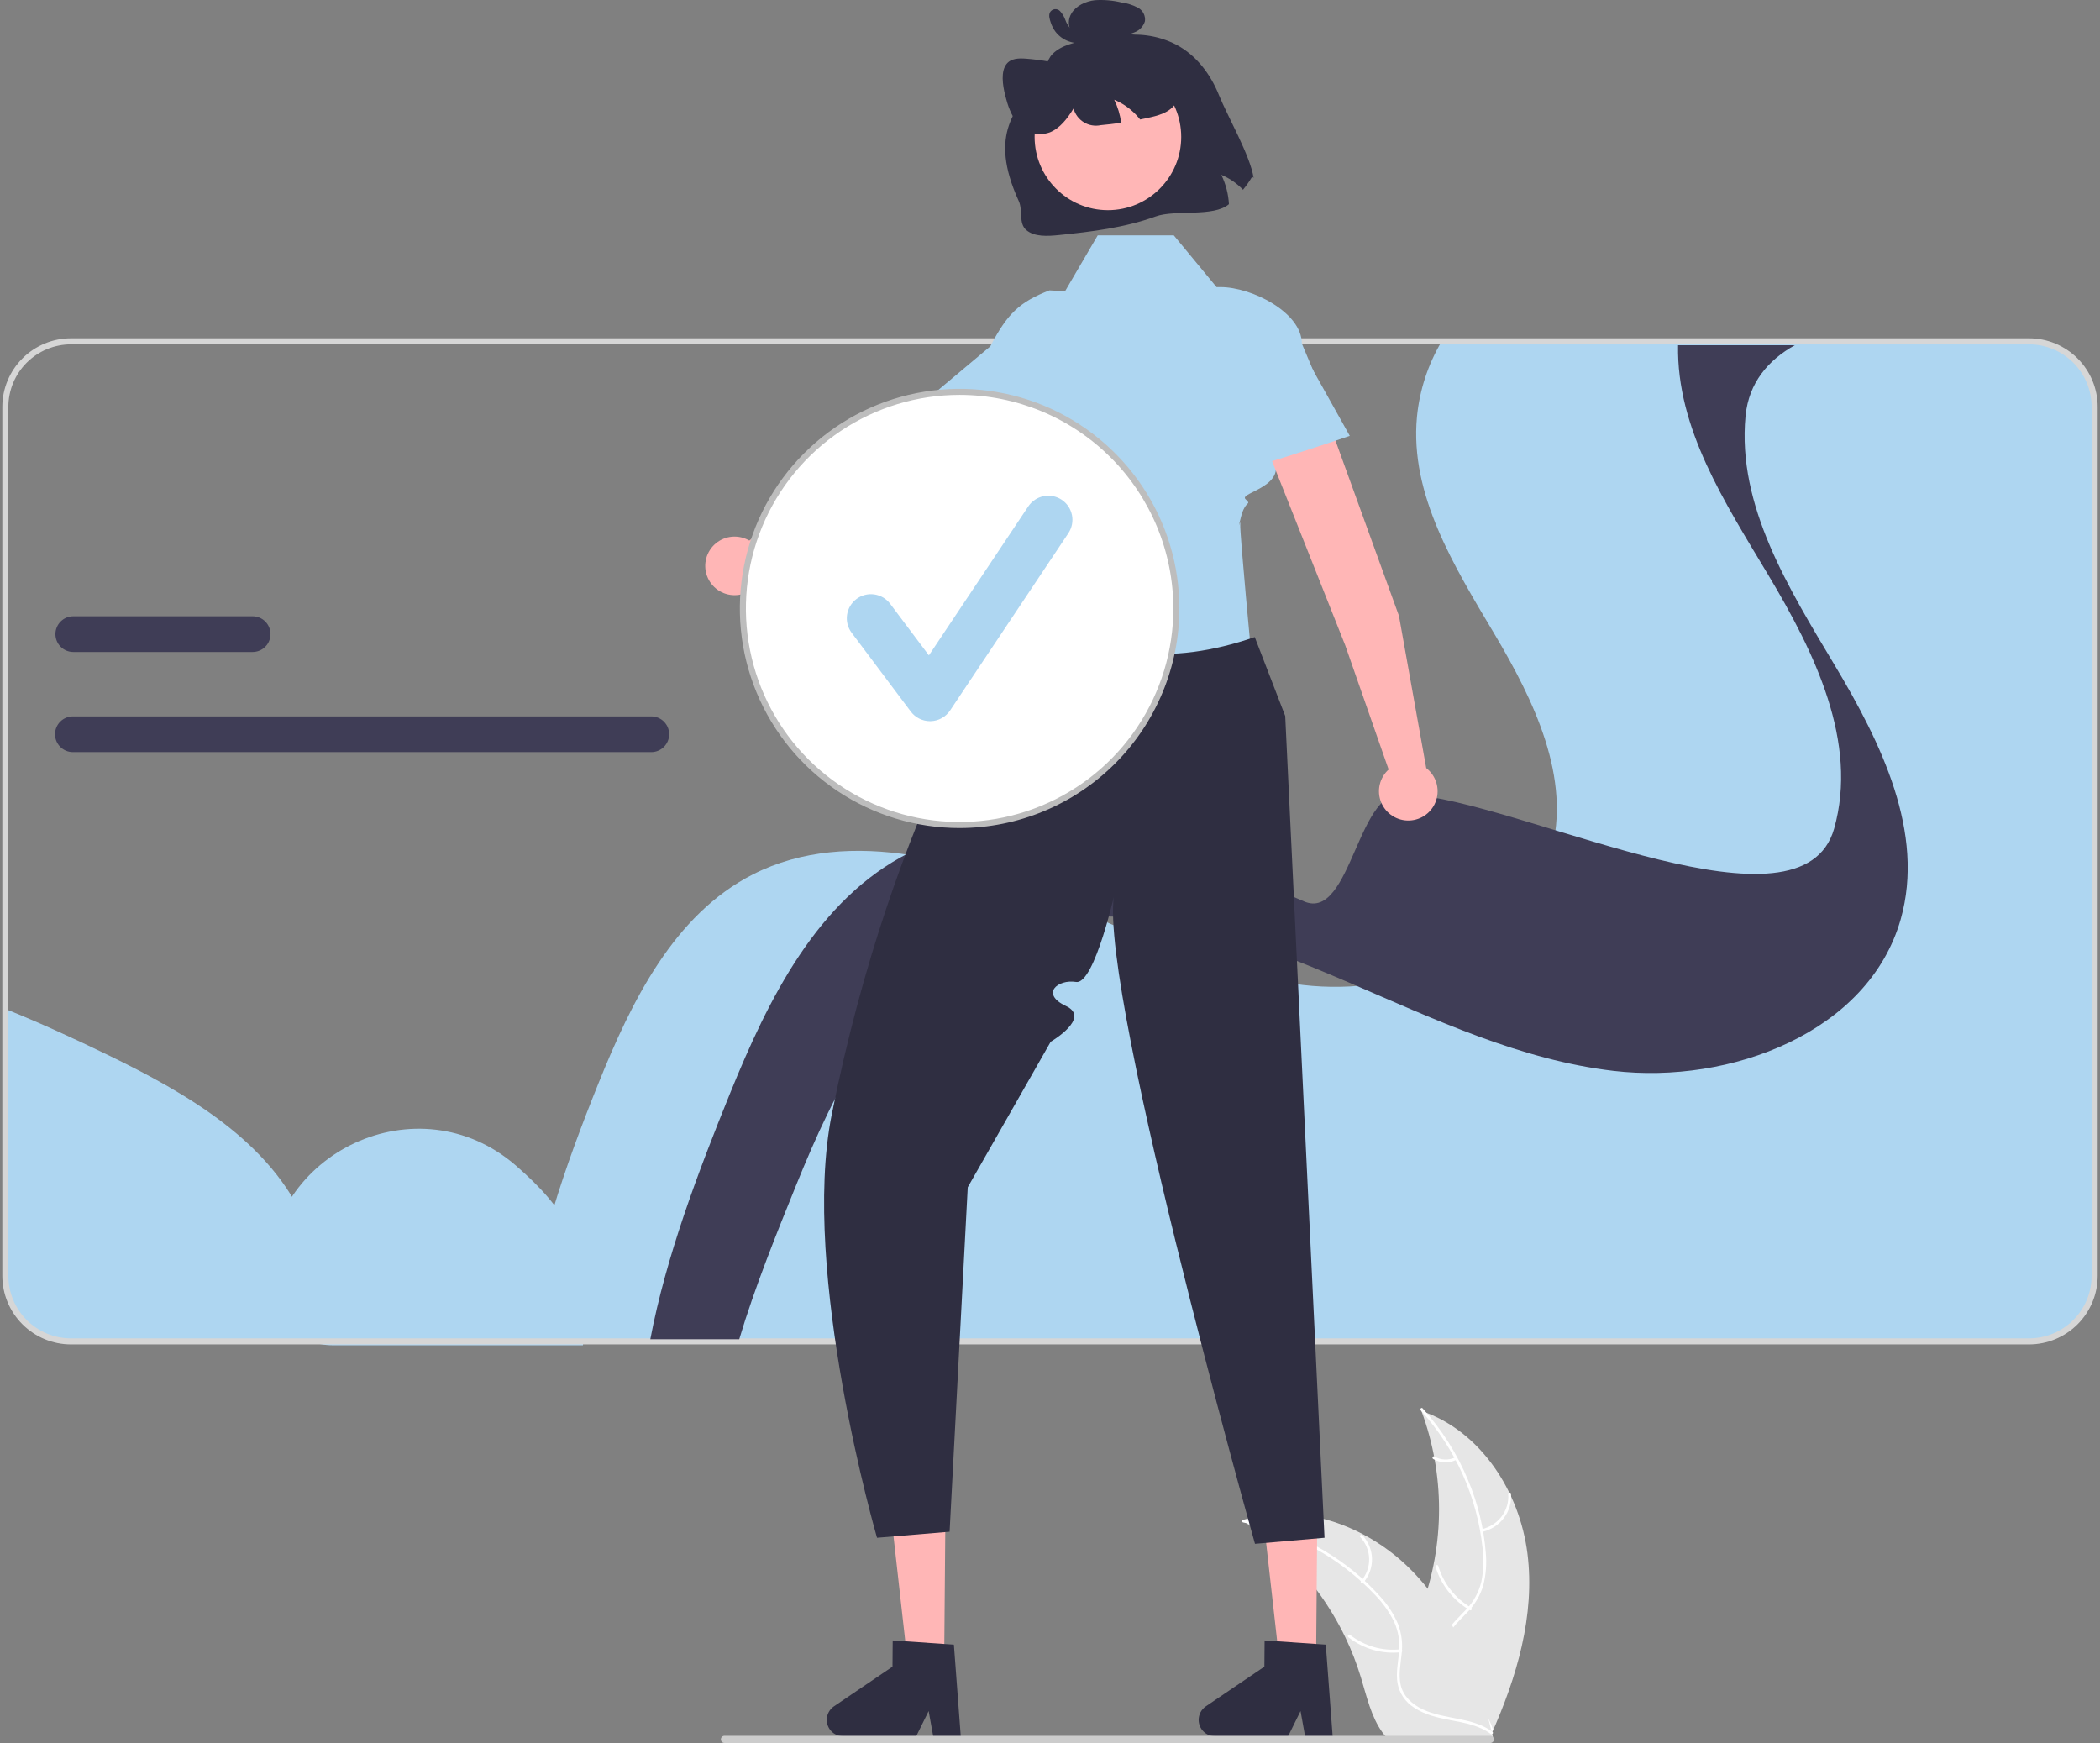 <svg width="300" height="249" viewBox="0 0 300 249" fill="none" xmlns="http://www.w3.org/2000/svg">
<rect x="0" y="0" width="300" height="249" fill="#808080" stroke="none"/>
<g clip-path="url(#clip0_1818_2245)">
<path d="M218.207 221.932C217.098 213.118 211.57 204.434 203.063 201.566C206.418 210.637 206.417 220.59 203.061 229.661C201.754 233.155 199.932 236.907 201.162 240.428C201.926 242.618 203.798 244.295 205.89 245.343C207.982 246.391 210.304 246.891 212.596 247.381L213.047 247.749C216.687 239.628 219.316 230.746 218.207 221.932Z" fill="#E6E6E6"/>
<path d="M202.968 201.488C207.941 206.98 211.032 213.876 211.802 221.198C211.996 222.771 211.938 224.365 211.628 225.92C211.277 227.426 210.523 228.811 209.445 229.933C208.461 230.998 207.33 231.975 206.626 233.258C206.276 233.919 206.07 234.647 206.025 235.392C205.98 236.137 206.096 236.883 206.363 237.581C206.985 239.338 208.21 240.77 209.457 242.13C210.842 243.639 212.305 245.185 212.893 247.186C212.965 247.428 213.343 247.305 213.271 247.063C212.247 243.582 208.818 241.604 207.183 238.469C206.42 237.005 206.099 235.307 206.815 233.762C207.44 232.412 208.607 231.403 209.612 230.333C210.68 229.254 211.464 227.934 211.895 226.488C212.284 224.954 212.404 223.365 212.252 221.79C211.968 218.239 211.117 214.755 209.734 211.465C208.177 207.701 205.978 204.227 203.231 201.194C203.061 201.007 202.799 201.302 202.968 201.488Z" fill="white"/>
<path d="M211.811 218.825C213.036 218.534 214.115 217.829 214.857 216.835C215.597 215.841 215.952 214.622 215.856 213.396C215.836 213.148 215.44 213.167 215.461 213.416C215.552 214.557 215.221 215.692 214.529 216.617C213.837 217.541 212.829 218.194 211.687 218.457C211.439 218.515 211.565 218.882 211.811 218.825Z" fill="white"/>
<path d="M210.154 229.667C207.887 228.333 206.214 226.208 205.468 223.712C205.394 223.465 205.009 223.591 205.083 223.838C205.864 226.433 207.609 228.642 209.971 230.024C210.196 230.156 210.378 229.798 210.154 229.667Z" fill="white"/>
<path d="M207.832 208.215C207.372 208.428 206.866 208.527 206.358 208.501C205.85 208.476 205.357 208.327 204.923 208.07C204.7 207.936 204.52 208.292 204.741 208.424C205.223 208.707 205.768 208.87 206.328 208.898C206.889 208.928 207.449 208.822 207.958 208.59C208.008 208.572 208.049 208.537 208.073 208.49C208.097 208.444 208.102 208.39 208.087 208.34C208.07 208.29 208.033 208.249 207.986 208.226C207.938 208.202 207.883 208.198 207.832 208.215Z" fill="white"/>
<path d="M177.428 217.179C177.56 217.266 177.693 217.351 177.826 217.441C179.605 218.607 181.286 219.914 182.852 221.352C182.975 221.461 183.098 221.573 183.217 221.686C186.953 225.188 190.005 229.351 192.217 233.964C193.095 235.8 193.831 237.7 194.421 239.648C195.234 242.338 195.901 245.319 197.511 247.519C197.676 247.75 197.856 247.972 198.049 248.181H212.599C212.632 248.164 212.665 248.151 212.698 248.134L213.279 248.161C213.256 248.059 213.229 247.952 213.206 247.85C213.193 247.79 213.176 247.731 213.163 247.671C213.153 247.632 213.143 247.592 213.136 247.555C213.133 247.542 213.13 247.529 213.126 247.519C213.12 247.483 213.11 247.45 213.103 247.416C212.957 246.824 212.806 246.232 212.652 245.64C212.652 245.636 212.652 245.636 212.649 245.633C211.457 241.124 209.877 236.674 207.669 232.604C207.603 232.482 207.537 232.356 207.464 232.233C206.458 230.405 205.305 228.66 204.014 227.019C203.305 226.123 202.55 225.262 201.754 224.442C199.691 222.325 197.307 220.546 194.69 219.168C189.471 216.422 183.43 215.37 177.853 217.047C177.71 217.09 177.57 217.133 177.428 217.179Z" fill="#E6E6E6"/>
<path d="M177.598 217.495C184.829 218.91 191.423 222.537 196.445 227.859C197.547 228.986 198.461 230.277 199.156 231.684C199.787 233.077 200.028 234.611 199.855 236.126C199.721 237.543 199.419 238.977 199.638 240.401C199.76 241.128 200.038 241.821 200.451 242.435C200.865 243.049 201.406 243.57 202.038 243.964C203.587 244.985 205.416 245.396 207.218 245.737C209.22 246.116 211.306 246.478 212.976 247.71C213.178 247.859 213.402 247.541 213.199 247.392C210.293 245.247 206.398 245.697 203.219 244.183C201.735 243.477 200.459 242.325 200.091 240.688C199.77 239.257 200.08 237.778 200.227 236.345C200.419 234.869 200.24 233.369 199.708 231.976C199.089 230.538 198.226 229.214 197.157 228.062C194.791 225.429 192.021 223.18 188.946 221.396C185.449 219.341 181.622 217.891 177.628 217.108C177.381 217.06 177.353 217.446 177.598 217.495Z" fill="white"/>
<path d="M194.764 226.094C195.586 225.135 196.024 223.929 196.002 222.69C195.978 221.45 195.496 220.259 194.639 219.329C194.464 219.141 194.151 219.391 194.326 219.579C195.125 220.443 195.575 221.553 195.594 222.707C195.613 223.861 195.2 224.984 194.429 225.872C194.261 226.065 194.598 226.286 194.764 226.094Z" fill="white"/>
<path d="M200.09 235.615C197.516 235.908 194.932 235.17 192.853 233.548C192.647 233.387 192.421 233.731 192.627 233.892C194.793 235.576 197.484 236.338 200.161 236.028C200.417 235.998 200.344 235.585 200.09 235.615Z" fill="white"/>
<path d="M185.313 219.782C185.105 220.241 184.802 220.633 184.431 220.923C184.06 221.214 183.632 221.393 183.186 221.445C182.957 221.471 183.022 221.876 183.25 221.85C183.742 221.791 184.214 221.591 184.625 221.272C185.036 220.952 185.372 220.521 185.605 220.016C185.631 219.971 185.641 219.916 185.632 219.863C185.624 219.81 185.598 219.762 185.561 219.73C185.522 219.699 185.474 219.687 185.428 219.697C185.381 219.707 185.339 219.738 185.313 219.782Z" fill="white"/>
<path d="M75.029 191.626H289.869C291.099 191.626 292.317 191.385 293.454 190.914C294.59 190.444 295.623 189.754 296.493 188.885C297.363 188.016 298.054 186.983 298.524 185.848C298.995 184.711 299.238 183.494 299.237 182.265V58.123C299.239 57.293 299.129 56.467 298.909 55.667C298.37 53.683 297.193 51.932 295.559 50.684C293.925 49.436 291.925 48.76 289.869 48.761H205.955C203.998 52.056 202.791 55.741 202.422 59.556C201.381 70.644 207.743 80.894 213.436 90.473C219.129 100.05 224.559 111.185 221.544 121.912C219.505 129.145 213.981 134.381 207.126 137.519C200.539 140.431 193.293 141.534 186.138 140.713C181.839 140.17 177.606 139.204 173.498 137.83C168.112 136.081 162.851 133.815 157.599 131.524C157.595 131.524 157.595 131.524 157.591 131.519C157.5 131.481 157.405 131.437 157.314 131.398C153.249 129.625 149.189 127.847 145.068 126.279C140.24 124.392 135.229 123.013 130.115 122.162C122.344 120.945 114.509 121.385 107.575 124.907C96.276 130.643 90.22 143.039 85.482 154.788C80.696 166.666 76.407 178.941 75.029 191.626Z" fill="#aed6f1"/>
<path d="M0.765 144.136V182.265C0.765 183.494 1.007 184.711 1.478 185.848C1.949 186.983 2.639 188.016 3.509 188.885C4.379 189.754 5.412 190.444 6.549 190.914C7.685 191.385 8.904 191.626 10.134 191.626H45.847C46.465 185.873 45.946 180.141 43.679 174.793C38.737 163.131 26.781 156.234 15.382 150.696C10.592 148.369 5.72 146.125 0.765 144.136Z" fill="#aed6f1"/>
<path d="M38.19 182.822C38.19 185.305 39.177 187.686 40.934 189.441C42.691 191.197 45.074 192.184 47.559 192.184H83.272C83.889 186.43 83.371 180.698 81.103 175.351C79.942 172.608 77.228 169.571 73.692 166.503C59.819 154.466 38.19 164.462 38.19 182.822Z" fill="#aed6f1"/>
<path d="M0.332 182.265V58.123C0.335 55.526 1.369 53.037 3.206 51.201C5.043 49.365 7.534 48.332 10.133 48.329H289.868C292.466 48.332 294.957 49.365 296.794 51.201C298.632 53.037 299.666 55.526 299.668 58.123V182.265C299.666 184.861 298.632 187.35 296.794 189.186C294.957 191.022 292.466 192.055 289.868 192.058H10.133C7.534 192.055 5.043 191.022 3.206 189.186C1.368 187.35 0.335 184.861 0.332 182.265ZM10.133 49.192C7.763 49.195 5.492 50.137 3.816 51.811C2.141 53.485 1.199 55.755 1.196 58.123V182.265C1.199 184.632 2.141 186.902 3.816 188.576C5.492 190.251 7.763 191.192 10.133 191.195H289.868C292.237 191.192 294.509 190.251 296.184 188.576C297.86 186.902 298.802 184.632 298.804 182.265V58.123C298.801 55.755 297.86 53.485 296.184 51.811C294.509 50.137 292.237 49.195 289.868 49.192H10.133Z" fill="#D6D6D6"/>
<path d="M92.903 191.32H105.606C107.779 184.01 110.915 176.262 113.779 169.201C119.273 155.661 126.292 141.376 139.393 134.765C144.986 131.942 151.086 130.839 157.314 130.9C165.918 130.981 174.764 133.289 182.863 136.348C186.176 137.596 189.459 138.969 192.729 140.372C205.048 145.661 217.233 151.423 230.481 152.98C247.244 154.949 266.954 147.455 271.532 131.311C275.027 118.952 268.733 106.121 262.133 95.083C255.533 84.045 248.155 72.235 249.361 59.455C249.365 59.412 249.369 59.365 249.378 59.322C249.832 54.732 252.574 51.433 256.406 49.318H239.724C239.504 61.24 246.407 71.763 252.618 82.153C259.218 93.187 265.511 106.022 262.017 118.381C257.438 134.521 219.525 115.603 202.762 113.629C198.028 113.075 205.548 115.045 201.034 113.629C193.954 111.411 193.169 131.754 186.28 128.768C181.991 126.906 177.697 125.057 173.347 123.414C171.547 122.732 169.706 122.092 167.844 121.5C167.84 121.5 167.84 121.5 167.836 121.496C155.335 117.541 141.665 116.001 130.115 121.719C130.036 121.758 129.955 121.796 129.877 121.835C116.776 128.442 109.757 142.727 104.263 156.266C99.723 167.458 95.14 179.515 92.903 191.32Z" fill="#3F3D56"/>
<path d="M93.041 102.341H10.414C9.737 102.341 9.088 102.61 8.609 103.088C8.13 103.567 7.861 104.216 7.861 104.892C7.861 105.569 8.13 106.217 8.609 106.696C9.088 107.174 9.737 107.443 10.414 107.443H93.041C93.718 107.443 94.368 107.174 94.846 106.696C95.325 106.217 95.594 105.569 95.594 104.892C95.594 104.216 95.325 103.567 94.846 103.088C94.368 102.61 93.718 102.341 93.041 102.341Z" fill="#3F3D56"/>
<path d="M36.089 88.039H10.471C9.794 88.039 9.144 88.307 8.666 88.786C8.187 89.264 7.918 89.912 7.918 90.589C7.918 91.266 8.187 91.914 8.666 92.393C9.144 92.871 9.794 93.14 10.471 93.14H36.089C36.767 93.14 37.416 92.871 37.895 92.393C38.373 91.914 38.642 91.266 38.642 90.589C38.642 89.912 38.373 89.264 37.895 88.786C37.416 88.307 36.767 88.039 36.089 88.039Z" fill="#3F3D56"/>
<path d="M134.882 237.358L129.645 237.314L127.328 216.661L135.056 216.726L134.882 237.358Z" fill="#FFB6B6"/>
<path d="M118.108 245.679C118.103 246.299 118.346 246.896 118.78 247.338C119.216 247.78 119.808 248.032 120.429 248.038L130.841 248.125L132.663 244.434L133.333 248.144L137.262 248.18L136.269 234.946L134.903 234.855L129.327 234.471L127.529 234.35L127.498 238.095L119.134 243.763C118.821 243.975 118.564 244.261 118.385 244.594C118.206 244.928 118.111 245.3 118.108 245.679Z" fill="#2F2E41"/>
<path d="M188.01 237.358L182.774 237.314L180.456 216.661L188.184 216.726L188.01 237.358Z" fill="#FFB6B6"/>
<path d="M171.236 245.679C171.232 246.299 171.473 246.896 171.909 247.338C172.344 247.78 172.937 248.032 173.557 248.038L183.969 248.125L185.792 244.434L186.461 248.144L190.389 248.18L189.398 234.946L188.031 234.855L182.456 234.471L180.657 234.35L180.626 238.095L172.262 243.763C171.949 243.975 171.692 244.261 171.513 244.594C171.335 244.928 171.24 245.3 171.236 245.679Z" fill="#2F2E41"/>
<path d="M128.421 71.96L151.989 53.836C152.986 53.065 153.639 51.933 153.807 50.686C153.976 49.438 153.647 48.174 152.892 47.167C152.501 46.645 152.008 46.209 151.443 45.885C150.878 45.56 150.252 45.354 149.605 45.279C148.957 45.203 148.302 45.261 147.677 45.447C147.053 45.633 146.472 45.945 145.972 46.362L122.068 65.939L107.042 77.222C106.298 76.79 105.439 76.598 104.583 76.67C103.726 76.743 102.911 77.078 102.252 77.628C101.591 78.179 101.117 78.92 100.892 79.75C100.668 80.58 100.705 81.458 100.998 82.266C101.291 83.074 101.826 83.773 102.53 84.267C103.233 84.761 104.073 85.026 104.932 85.026C105.793 85.028 106.632 84.764 107.337 84.271C108.042 83.779 108.578 83.081 108.872 82.274L128.421 71.96Z" fill="#FFB6B6"/>
<path d="M147.63 76.126L146.591 99.31L181.875 103.576C179.098 94.261 174.545 81.321 176.632 74.838L147.63 76.126Z" fill="#A0616A"/>
<path d="M167.686 33.623H156.817L152.15 41.604L149.926 41.482C145.591 43.15 143.864 44.876 141.472 49.476L133.065 56.53L139.544 64.299C144.02 63.566 145.633 60.095 144.212 53.72C144.212 53.72 139.311 62.255 146.37 66.453C146.37 66.453 145.111 74.364 146.37 74.279C147.63 74.194 150.53 72.584 147.63 74.194C144.73 75.804 145.226 75.873 145.321 76.395C146.888 85.017 148.183 91.491 148.183 91.491L178.851 94.512C178.851 94.512 177.084 75.98 177.18 74.926C177.276 73.872 176.632 76.448 177.276 73.872C177.921 71.296 178.887 72.262 177.921 71.296C176.954 70.33 184.566 69.498 181.595 64.856L191.53 62.266L185.976 49.078C185.976 44.625 178.82 41.015 174.363 41.015H173.793L167.686 33.623Z" fill="#aed6f1"/>
<path d="M179.251 91.011C167.253 95.135 156.452 94.229 147.319 86.311C147.319 86.311 144.748 95.807 142.146 94.513C139.544 93.218 140.83 96.841 140.115 98.169C139.356 99.58 140.237 101.959 137.731 102.767C135.224 103.577 136.166 105.954 135.355 107.703C129.676 119.946 123.191 137.276 118.811 159.255C114.309 181.841 125.289 219.682 125.289 219.682L135.656 218.819L138.248 169.614L150.102 148.816C150.102 148.816 155.925 145.428 152.269 143.709C148.614 141.991 151.063 139.86 153.726 140.278C156.39 140.696 159.413 126.884 159.413 126.884C155.616 136.419 179.283 220.545 179.283 220.545L189.217 219.682L183.602 102.281L179.251 91.011Z" fill="#2F2E41"/>
<path d="M174.136 13.587C175.314 16.519 178.638 22.285 179.088 25.43L178.886 25.231C178.499 25.891 178.059 26.519 177.572 27.108C176.698 26.191 175.642 25.465 174.472 24.978C175.111 26.288 175.481 27.712 175.561 29.168C173.397 31.05 167.871 29.915 165.11 30.918C160.666 32.529 155.949 33.102 151.291 33.579C149.638 33.749 147.787 33.852 146.628 32.876C145.47 31.899 146.16 30.092 145.537 28.724C141.097 18.985 145.194 15.471 148.675 11.055C149.442 10.083 149.439 8.633 150.37 7.706C151.664 6.421 153.647 6.025 155.474 5.709C155 5.734 154.527 5.636 154.101 5.425C153.674 5.215 153.309 4.898 153.041 4.505C152.806 4.11 152.685 3.657 152.69 3.198C152.696 2.738 152.829 2.288 153.074 1.899C153.728 0.816 155.087 0.186 156.397 0.029C157.689 -0.059 158.986 0.053 160.243 0.359C161.057 0.466 161.845 0.718 162.572 1.103C162.913 1.286 163.192 1.568 163.369 1.913C163.547 2.258 163.614 2.649 163.563 3.033C163.454 3.388 163.267 3.714 163.014 3.986C162.761 4.258 162.449 4.47 162.104 4.605C161.576 4.828 161.021 4.98 160.453 5.057C163.061 4.719 165.71 5.182 168.047 6.385C170.977 7.946 172.953 10.656 174.136 13.587Z" fill="#2F2E41"/>
<path d="M158.273 30.025C164.057 30.025 168.745 25.34 168.745 19.561C168.745 13.782 164.057 9.097 158.273 9.097C152.49 9.097 147.802 13.782 147.802 19.561C147.802 25.34 152.49 30.025 158.273 30.025Z" fill="#FFB6B6"/>
<path d="M168.351 13.95C167.743 15.784 166.008 16.375 164.404 16.743C163.899 16.861 163.39 16.971 162.876 17.069C162.687 16.832 162.485 16.6 162.275 16.381C161.401 15.463 160.345 14.738 159.175 14.251C159.681 15.286 160.018 16.395 160.171 17.536C159.202 17.677 158.227 17.792 157.247 17.881C156.417 18.057 155.551 17.909 154.829 17.465C154.106 17.022 153.582 16.319 153.363 15.5C152.47 16.958 151.415 18.331 149.972 18.911C149.147 19.207 148.249 19.231 147.409 18.98C146.569 18.729 145.831 18.216 145.304 17.515C144.44 16.462 143.959 15.046 143.613 13.681C143.204 12.057 142.976 10.186 143.78 9.156C144.424 8.322 145.535 8.307 146.561 8.381C148.823 8.554 151.062 8.96 153.242 9.591L153.426 10.006C153.052 7.757 153.864 5.594 155.368 4.824C156.382 4.31 157.602 4.396 158.787 4.5C160.31 4.568 161.814 4.859 163.252 5.363C164.902 5.997 166.316 7.126 167.299 8.593C168.351 10.189 168.874 12.367 168.351 13.95Z" fill="#2F2E41"/>
<path d="M153.423 4.17C153.526 4.139 153.258 4.178 153.351 4.181C153.305 4.178 153.26 4.172 153.214 4.162C153.206 4.16 153.102 4.127 153.172 4.151C153.016 4.105 152.877 4.014 152.772 3.891C152.526 3.587 152.333 3.244 152.202 2.876C152.035 2.389 151.767 1.944 151.416 1.568C151.317 1.468 151.195 1.393 151.061 1.349C150.927 1.305 150.784 1.293 150.644 1.314C150.505 1.335 150.372 1.389 150.258 1.471C150.143 1.553 150.049 1.661 149.983 1.786C149.78 2.237 149.966 2.793 150.112 3.235C150.262 3.696 150.485 4.128 150.773 4.517C151.256 5.153 151.914 5.635 152.666 5.904C153.536 6.22 154.485 6.247 155.372 5.982C155.489 5.933 155.59 5.852 155.662 5.747C155.733 5.642 155.772 5.519 155.776 5.392C155.778 5.266 155.744 5.141 155.677 5.033C155.61 4.925 155.513 4.839 155.398 4.786L153.919 4.181C153.841 4.146 153.757 4.128 153.672 4.126C153.587 4.124 153.502 4.139 153.423 4.17C153.344 4.201 153.271 4.247 153.21 4.306C153.148 4.364 153.099 4.435 153.064 4.512C153.031 4.59 153.012 4.674 153.01 4.759C153.008 4.844 153.023 4.929 153.054 5.008C153.085 5.087 153.131 5.16 153.19 5.221C153.248 5.282 153.319 5.332 153.397 5.366L154.876 5.971L154.902 4.775C154.718 4.828 154.528 4.861 154.336 4.872C154.132 4.892 153.925 4.883 153.723 4.846C153.529 4.82 153.339 4.774 153.155 4.708C153.037 4.665 152.922 4.616 152.81 4.561C152.768 4.541 152.728 4.521 152.688 4.499C152.691 4.501 152.519 4.401 152.594 4.448C152.403 4.326 152.223 4.186 152.058 4.03C151.999 3.975 151.945 3.915 151.897 3.852C151.813 3.748 151.734 3.64 151.663 3.527C151.517 3.289 151.402 3.033 151.319 2.766C151.282 2.654 151.25 2.54 151.224 2.424C151.217 2.361 151.205 2.298 151.19 2.236C151.135 2.089 151.2 2.322 151.137 2.386L150.864 2.587C150.813 2.602 150.759 2.606 150.706 2.597C150.654 2.589 150.603 2.569 150.56 2.538C150.527 2.493 150.534 2.5 150.581 2.561C150.635 2.632 150.684 2.707 150.729 2.784C150.826 2.967 150.915 3.154 150.994 3.345C151.156 3.752 151.362 4.14 151.608 4.504C151.848 4.871 152.198 5.153 152.608 5.31C153.019 5.467 153.468 5.49 153.893 5.377C154.052 5.313 154.18 5.19 154.249 5.033C154.318 4.876 154.322 4.699 154.262 4.539C154.197 4.381 154.073 4.254 153.917 4.185C153.76 4.117 153.583 4.111 153.423 4.17Z" fill="#2F2E41"/>
<path d="M137.089 117.861C154.189 117.861 168.052 104.008 168.052 86.92C168.052 69.832 154.189 55.98 137.089 55.98C119.987 55.98 106.125 69.832 106.125 86.92C106.125 104.008 119.987 117.861 137.089 117.861Z" fill="white"/>
<path d="M137.088 118.292C130.878 118.292 124.808 116.452 119.645 113.005C114.482 109.558 110.458 104.658 108.082 98.926C105.706 93.193 105.084 86.885 106.295 80.799C107.506 74.714 110.496 69.124 114.888 64.737C119.278 60.349 124.872 57.361 130.963 56.151C137.052 54.94 143.366 55.561 149.102 57.936C154.839 60.31 159.742 64.331 163.192 69.49C166.642 74.65 168.483 80.715 168.483 86.92C168.474 95.237 165.163 103.212 159.278 109.093C153.392 114.974 145.411 118.283 137.088 118.292ZM137.088 56.411C131.049 56.411 125.146 58.2 120.125 61.553C115.104 64.905 111.191 69.67 108.88 75.245C106.569 80.819 105.965 86.954 107.143 92.872C108.321 98.791 111.228 104.227 115.498 108.493C119.768 112.76 125.209 115.666 131.131 116.843C137.054 118.02 143.193 117.416 148.772 115.106C154.351 112.798 159.119 108.887 162.474 103.87C165.829 98.852 167.62 92.954 167.62 86.92C167.611 78.831 164.391 71.077 158.667 65.357C152.943 59.637 145.182 56.42 137.088 56.411Z" fill="#BDBDBD"/>
<path d="M132.864 103.023C132.329 103.023 131.802 102.899 131.324 102.66C130.846 102.421 130.43 102.073 130.109 101.646L121.661 90.391C121.39 90.03 121.193 89.618 121.08 89.18C120.968 88.742 120.943 88.287 121.007 87.839C121.071 87.392 121.223 86.961 121.454 86.573C121.684 86.184 121.988 85.844 122.35 85.573C122.713 85.301 123.124 85.104 123.562 84.992C124 84.88 124.456 84.855 124.904 84.919C125.352 84.983 125.783 85.135 126.172 85.365C126.561 85.595 126.901 85.9 127.172 86.262L132.699 93.624L146.893 72.349C147.144 71.973 147.467 71.65 147.843 71.399C148.219 71.147 148.64 70.972 149.083 70.883C149.527 70.794 149.984 70.794 150.427 70.882C150.871 70.97 151.294 71.144 151.67 71.395C152.046 71.645 152.369 71.968 152.621 72.343C152.873 72.719 153.048 73.14 153.137 73.583C153.226 74.026 153.226 74.483 153.138 74.926C153.05 75.369 152.876 75.791 152.625 76.167L135.73 101.49C135.425 101.949 135.013 102.326 134.531 102.593C134.05 102.86 133.511 103.006 132.96 103.022C132.928 103.022 132.896 103.023 132.864 103.023Z" fill="#aed6f1"/>
<path d="M102.982 248.487C102.982 248.554 102.996 248.621 103.021 248.683C103.047 248.746 103.085 248.802 103.132 248.85C103.18 248.898 103.237 248.936 103.3 248.962C103.362 248.987 103.429 249 103.497 249H212.903C213.04 249 213.171 248.946 213.267 248.849C213.363 248.753 213.418 248.623 213.418 248.487C213.418 248.35 213.363 248.22 213.267 248.124C213.171 248.027 213.04 247.973 212.903 247.973H103.497C103.429 247.973 103.362 247.986 103.3 248.011C103.237 248.037 103.18 248.075 103.132 248.123C103.085 248.171 103.047 248.227 103.021 248.29C102.996 248.352 102.982 248.419 102.982 248.487Z" fill="#CCCCCC"/>
<path d="M199.851 87.978L189.729 60.035C189.296 58.853 188.416 57.888 187.278 57.348C186.139 56.808 184.834 56.737 183.644 57.151C183.029 57.364 182.462 57.701 181.981 58.141C181.501 58.58 181.114 59.113 180.846 59.706C180.577 60.3 180.432 60.942 180.42 61.593C180.408 62.244 180.529 62.891 180.775 63.494L192.18 92.198L198.374 109.931C197.737 110.508 197.292 111.266 197.101 112.104C196.91 112.942 196.981 113.819 197.306 114.615C197.631 115.411 198.193 116.087 198.916 116.553C199.639 117.019 200.488 117.25 201.347 117.217C202.207 117.183 203.035 116.887 203.72 116.367C204.405 115.846 204.913 115.128 205.175 114.31C205.436 113.491 205.44 112.611 205.185 111.791C204.929 110.97 204.427 110.248 203.746 109.722L199.851 87.978Z" fill="#FFB6B6"/>
<path d="M184.62 47.591L192.827 62.266C192.827 62.266 173.913 68.737 173.867 67.66C173.821 66.583 174.807 51.632 174.807 51.632L184.62 47.591Z" fill="#aed6f1"/>
</g>
<defs>
<clipPath id="clip0_1818_2245">
<rect width="300" height="249" fill="white"/>
</clipPath>
</defs>
</svg>
